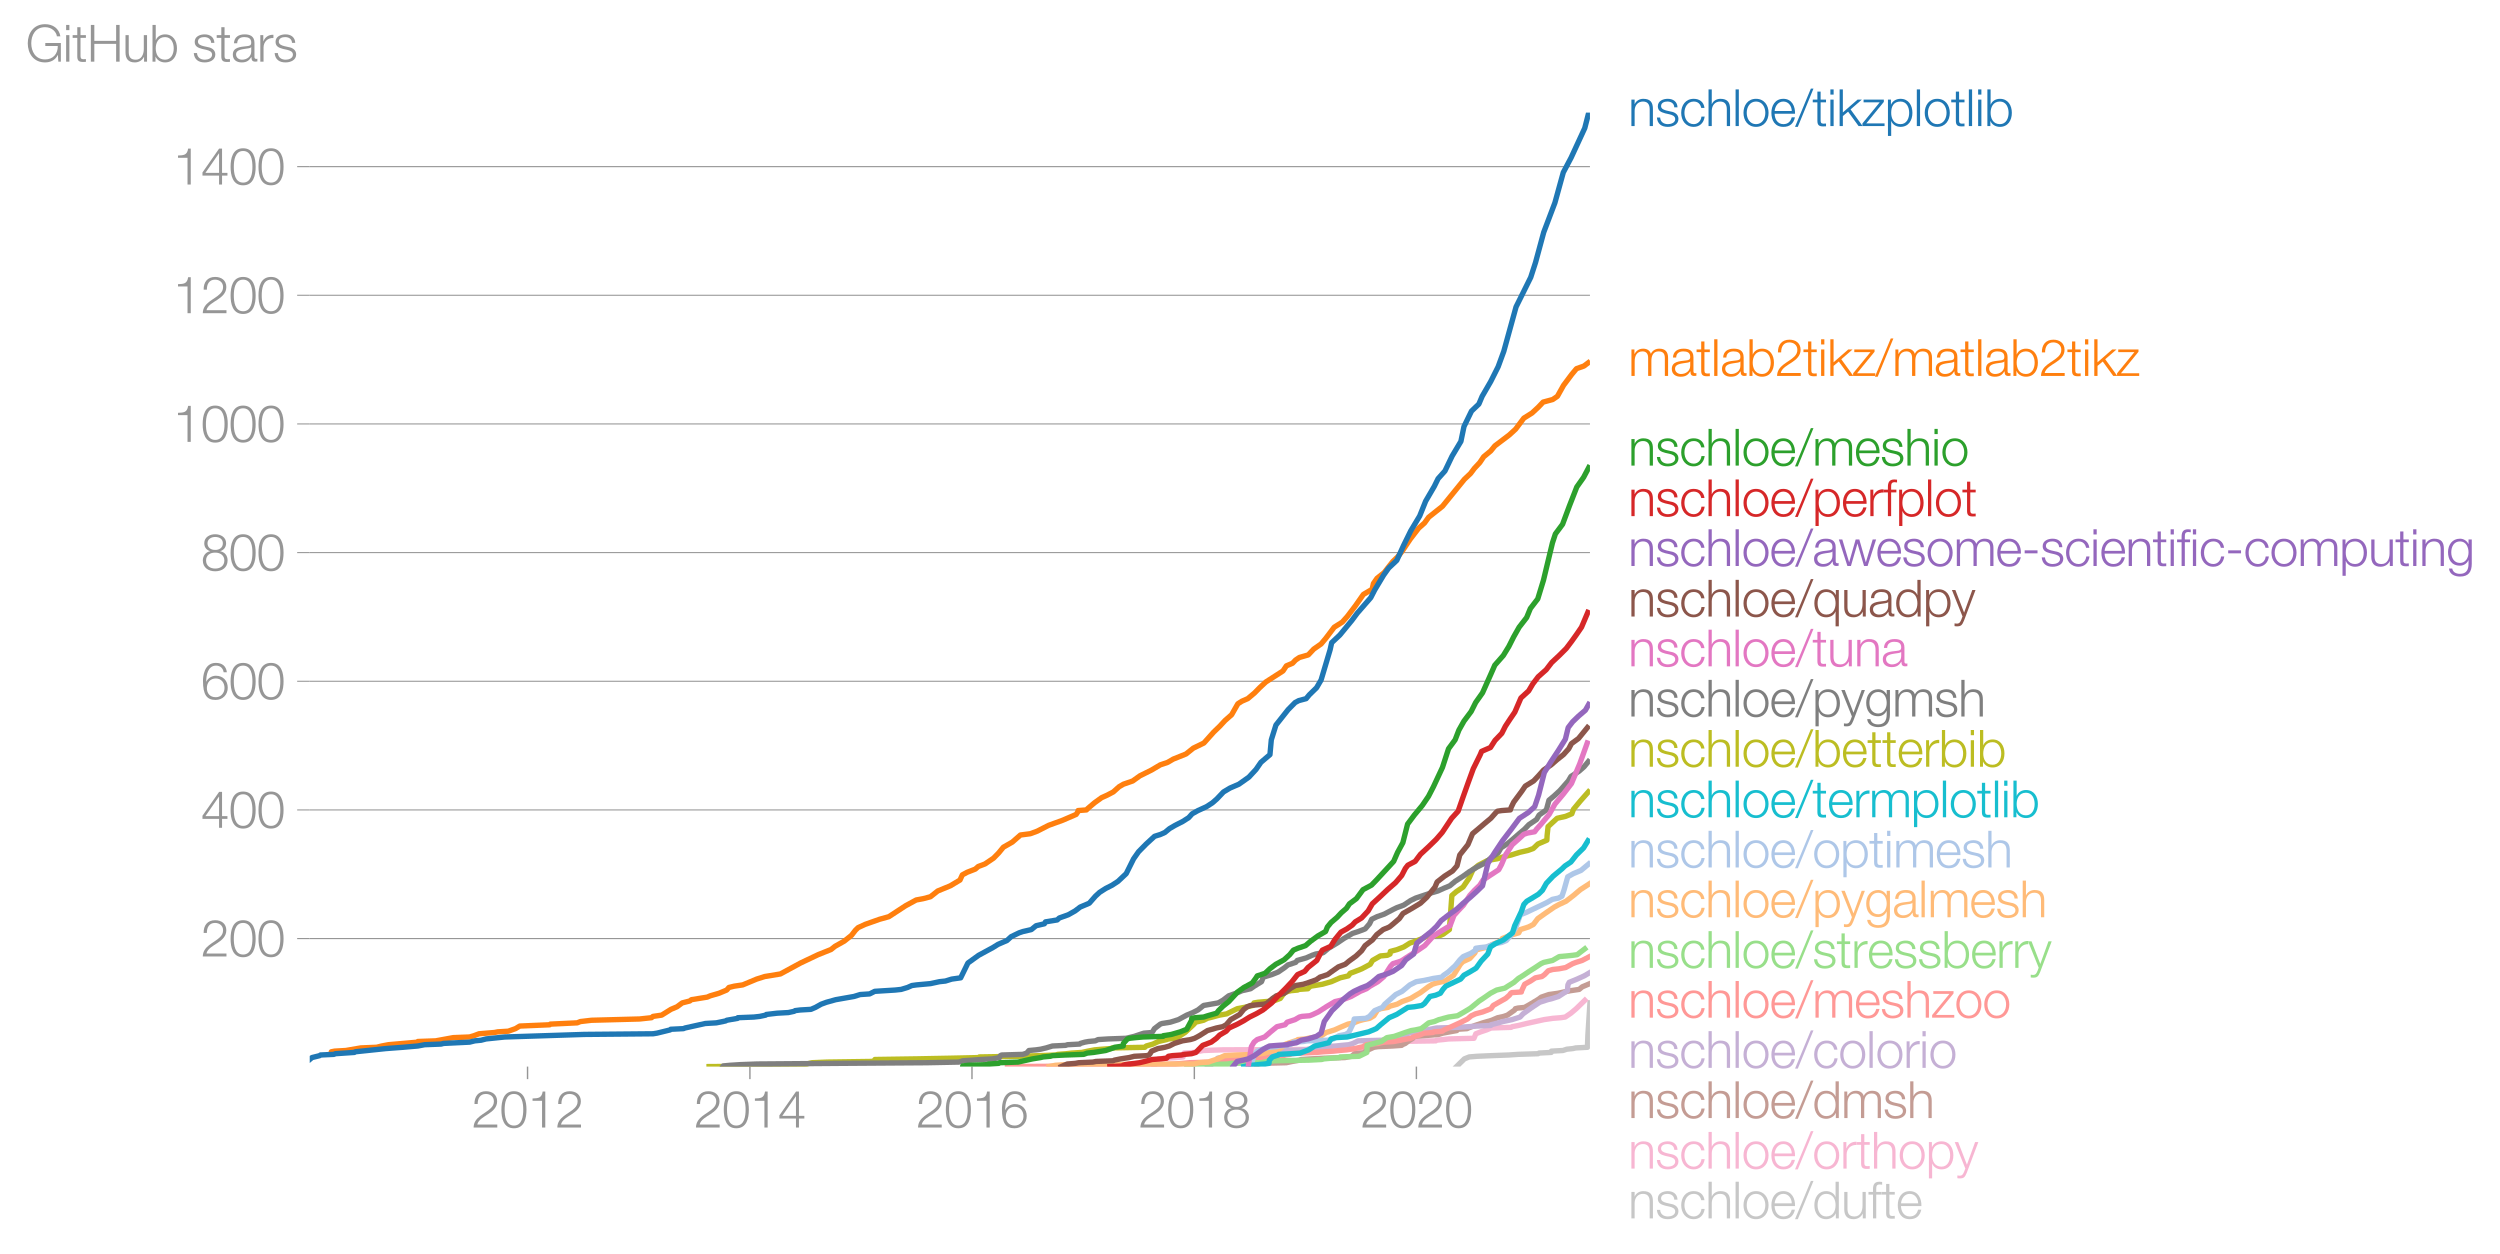 <svg height="466.335" viewBox="0 0 697.374 349.751" width="929.831" xmlns="http://www.w3.org/2000/svg" xmlns:xlink="http://www.w3.org/1999/xlink"><defs><style>*{stroke-linecap:butt;stroke-linejoin:round}</style></defs><g id="figure_1"><path d="M0 349.751h697.374V0H0z" style="fill:none" id="patch_1"/><g id="axes_1"><path d="M86.396 297.52h357.12V31.408H86.396z" style="fill:none" id="patch_2"/><g id="matplotlib.axis_1"><g id="xtick_1"><g id="line2d_1"><defs><path d="M0 0v3.5" id="ma834cbd866" style="stroke:#969696;stroke-width:.4"/></defs><use style="fill:#969696;stroke:#969696;stroke-width:.4" x="147.16" xlink:href="#ma834cbd866" y="297.52"/></g><g style="fill:#969696" transform="matrix(.14 0 0 -.14 131.594 314.517)" id="text_1"><defs><path d="M3181 371H691c109 602 909 999 1344 1293 583 378 1127 845 1127 1594 0 832-608 1260-1389 1260-973 0-1453-665-1434-1587h403c-12 659 276 1248 1012 1248 544 0 1004-333 1004-915 0-358-128-595-371-845C1626 1658 262 1331 230 0h2951v371z" id="HelveticaNeue-Light-32" transform="scale(.016)"/><path d="M1779 4179c1024 0 1159-1190 1159-1965 0-780-135-1971-1159-1971S621 1434 621 2214c0 775 134 1965 1158 1965zm0 339C474 4518 218 3258 218 2208 218 1165 474-96 1779-96c1306 0 1562 1261 1562 2310 0 1044-256 2304-1562 2304z" id="HelveticaNeue-Light-30" transform="scale(.016)"/><path d="M621 3328h1184V0h403v4480h-326c-122-826-557-838-1261-864v-288z" id="HelveticaNeue-Light-31" transform="scale(.016)"/></defs><use xlink:href="#HelveticaNeue-Light-32"/><use x="55.6" xlink:href="#HelveticaNeue-Light-30"/><use x="111.2" xlink:href="#HelveticaNeue-Light-31"/><use x="166.8" xlink:href="#HelveticaNeue-Light-32"/></g></g><g id="xtick_2"><use style="fill:#969696;stroke:#969696;stroke-width:.4" x="209.188" xlink:href="#ma834cbd866" y="297.52" id="line2d_2"/><g style="fill:#969696" transform="matrix(.14 0 0 -.14 193.622 314.517)" id="text_2"><defs><path d="M192 1114h2067V0h371v1114h672v339h-672v3027h-364L192 1504v-390zm365 339 1689 2438h13V1453H557z" id="HelveticaNeue-Light-34" transform="scale(.016)"/></defs><use xlink:href="#HelveticaNeue-Light-32"/><use x="55.6" xlink:href="#HelveticaNeue-Light-30"/><use x="111.2" xlink:href="#HelveticaNeue-Light-31"/><use x="166.8" xlink:href="#HelveticaNeue-Light-34"/></g></g><g id="xtick_3"><use style="fill:#969696;stroke:#969696;stroke-width:.4" x="271.132" xlink:href="#ma834cbd866" y="297.52" id="line2d_3"/><g style="fill:#969696" transform="matrix(.14 0 0 -.14 255.566 314.517)" id="text_3"><defs><path d="M1856 2579c685 0 1082-531 1082-1184 0-621-436-1152-1076-1152-780 0-1120 519-1120 1152 0 659 410 1184 1114 1184zm1376 768c-96 781-589 1171-1376 1171-1466 0-1600-1702-1600-2233C256 538 736-96 1824-96c883 0 1517 646 1517 1517 0 877-583 1497-1479 1497-505 0-979-300-1190-742h-13c0 813 192 2003 1235 2003 519 0 864-339 935-832h403z" id="HelveticaNeue-Light-36" transform="scale(.016)"/></defs><use xlink:href="#HelveticaNeue-Light-32"/><use x="55.6" xlink:href="#HelveticaNeue-Light-30"/><use x="111.2" xlink:href="#HelveticaNeue-Light-31"/><use x="166.8" xlink:href="#HelveticaNeue-Light-36"/></g></g><g id="xtick_4"><use style="fill:#969696;stroke:#969696;stroke-width:.4" x="333.16" xlink:href="#ma834cbd866" y="297.52" id="line2d_4"/><g style="fill:#969696" transform="matrix(.14 0 0 -.14 317.594 314.517)" id="text_4"><defs><path d="M1779 243c-627 0-1139 339-1139 1011 0 660 525 986 1139 973 602 13 1139-326 1139-973 0-684-512-1011-1139-1011zm1357 3155c0 768-698 1120-1363 1120-659 0-1357-352-1357-1120 0-492 262-844 730-985v-13c-551-102-896-563-909-1146C237 352 941-96 1779-96c839 0 1543 448 1543 1350 0 602-340 1031-916 1146v13c455 134 730 499 730 985zm-1357-832c-473-12-960 231-960 832 0 512 467 781 960 781 538 0 954-269 954-781 0-576-461-844-954-832z" id="HelveticaNeue-Light-38" transform="scale(.016)"/></defs><use xlink:href="#HelveticaNeue-Light-32"/><use x="55.6" xlink:href="#HelveticaNeue-Light-30"/><use x="111.2" xlink:href="#HelveticaNeue-Light-31"/><use x="166.8" xlink:href="#HelveticaNeue-Light-38"/></g></g><g id="xtick_5"><use style="fill:#969696;stroke:#969696;stroke-width:.4" x="395.104" xlink:href="#ma834cbd866" y="297.52" id="line2d_5"/><g style="fill:#969696" transform="matrix(.14 0 0 -.14 379.538 314.517)" id="text_5"><use xlink:href="#HelveticaNeue-Light-32"/><use x="55.6" xlink:href="#HelveticaNeue-Light-30"/><use x="111.2" xlink:href="#HelveticaNeue-Light-32"/><use x="166.8" xlink:href="#HelveticaNeue-Light-30"/></g></g></g><g id="matplotlib.axis_2"><g id="ytick_1"><path clip-path="url(#pc7ea95cc35)" d="M86.396 261.811h357.12" style="fill:none;stroke:#969696;stroke-linecap:square;stroke-width:.3" id="line2d_6"/><g id="line2d_7"><defs><path d="M0 0h-3.5" id="maf0106eeef" style="stroke:#969696;stroke-width:.3"/></defs><use style="fill:#969696;stroke:#969696;stroke-width:.3" x="86.396" xlink:href="#maf0106eeef" y="261.811"/></g><g style="fill:#969696" transform="matrix(.14 0 0 -.14 56.047 266.81)" id="text_6"><use xlink:href="#HelveticaNeue-Light-32"/><use x="55.6" xlink:href="#HelveticaNeue-Light-30"/><use x="111.2" xlink:href="#HelveticaNeue-Light-30"/></g></g><g id="ytick_2"><path clip-path="url(#pc7ea95cc35)" d="M86.396 225.923h357.12" style="fill:none;stroke:#969696;stroke-linecap:square;stroke-width:.3" id="line2d_8"/><use style="fill:#969696;stroke:#969696;stroke-width:.3" x="86.396" xlink:href="#maf0106eeef" y="225.923" id="line2d_9"/><g style="fill:#969696" transform="matrix(.14 0 0 -.14 56.047 230.921)" id="text_7"><use xlink:href="#HelveticaNeue-Light-34"/><use x="55.6" xlink:href="#HelveticaNeue-Light-30"/><use x="111.2" xlink:href="#HelveticaNeue-Light-30"/></g></g><g id="ytick_3"><path clip-path="url(#pc7ea95cc35)" d="M86.396 190.035h357.12" style="fill:none;stroke:#969696;stroke-linecap:square;stroke-width:.3" id="line2d_10"/><use style="fill:#969696;stroke:#969696;stroke-width:.3" x="86.396" xlink:href="#maf0106eeef" y="190.035" id="line2d_11"/><g style="fill:#969696" transform="matrix(.14 0 0 -.14 56.047 195.033)" id="text_8"><use xlink:href="#HelveticaNeue-Light-36"/><use x="55.6" xlink:href="#HelveticaNeue-Light-30"/><use x="111.2" xlink:href="#HelveticaNeue-Light-30"/></g></g><g id="ytick_4"><path clip-path="url(#pc7ea95cc35)" d="M86.396 154.146h357.12" style="fill:none;stroke:#969696;stroke-linecap:square;stroke-width:.3" id="line2d_12"/><use style="fill:#969696;stroke:#969696;stroke-width:.3" x="86.396" xlink:href="#maf0106eeef" y="154.146" id="line2d_13"/><g style="fill:#969696" transform="matrix(.14 0 0 -.14 56.047 159.145)" id="text_9"><use xlink:href="#HelveticaNeue-Light-38"/><use x="55.6" xlink:href="#HelveticaNeue-Light-30"/><use x="111.2" xlink:href="#HelveticaNeue-Light-30"/></g></g><g id="ytick_5"><path clip-path="url(#pc7ea95cc35)" d="M86.396 118.258h357.12" style="fill:none;stroke:#969696;stroke-linecap:square;stroke-width:.3" id="line2d_14"/><use style="fill:#969696;stroke:#969696;stroke-width:.3" x="86.396" xlink:href="#maf0106eeef" y="118.258" id="line2d_15"/><g style="fill:#969696" transform="matrix(.14 0 0 -.14 48.264 123.256)" id="text_10"><use xlink:href="#HelveticaNeue-Light-31"/><use x="55.6" xlink:href="#HelveticaNeue-Light-30"/><use x="111.2" xlink:href="#HelveticaNeue-Light-30"/><use x="166.8" xlink:href="#HelveticaNeue-Light-30"/></g></g><g id="ytick_6"><path clip-path="url(#pc7ea95cc35)" d="M86.396 82.37h357.12" style="fill:none;stroke:#969696;stroke-linecap:square;stroke-width:.3" id="line2d_16"/><use style="fill:#969696;stroke:#969696;stroke-width:.3" x="86.396" xlink:href="#maf0106eeef" y="82.37" id="line2d_17"/><g style="fill:#969696" transform="matrix(.14 0 0 -.14 48.264 87.368)" id="text_11"><use xlink:href="#HelveticaNeue-Light-31"/><use x="55.6" xlink:href="#HelveticaNeue-Light-32"/><use x="111.2" xlink:href="#HelveticaNeue-Light-30"/><use x="166.8" xlink:href="#HelveticaNeue-Light-30"/></g></g><g id="ytick_7"><path clip-path="url(#pc7ea95cc35)" d="M86.396 46.481h357.12" style="fill:none;stroke:#969696;stroke-linecap:square;stroke-width:.3" id="line2d_18"/><use style="fill:#969696;stroke:#969696;stroke-width:.3" x="86.396" xlink:href="#maf0106eeef" y="46.481" id="line2d_19"/><g style="fill:#969696" transform="matrix(.14 0 0 -.14 48.264 51.48)" id="text_12"><use xlink:href="#HelveticaNeue-Light-31"/><use x="55.6" xlink:href="#HelveticaNeue-Light-34"/><use x="111.2" xlink:href="#HelveticaNeue-Light-30"/><use x="166.8" xlink:href="#HelveticaNeue-Light-30"/></g></g><g style="fill:#969696" transform="matrix(.14 0 0 -.14 7.2 17.197)" id="text_13"><defs><path d="M4365 2323H2426v-371h1555c19-966-570-1677-1581-1677-1210 0-1722 1011-1722 2010 0 998 512 2009 1722 2009 870 0 1414-620 1472-1145h435c-166 998-947 1517-1907 1517-1440 0-2157-1133-2157-2381S960-96 2400-96c659 0 1274 275 1581 928h13l57-832h314v2323z" id="HelveticaNeue-Light-47" transform="scale(.016)"/><path d="M390 0h404v3302H390V0zm0 3923h404v647H390v-647z" id="HelveticaNeue-Light-69" transform="scale(.016)"/><path d="M1024 4294H621v-992H45v-339h576V704c-7-563 179-742 717-742 121 0 236 12 358 12v346c-115-13-230-19-346-19-288 19-326 173-326 435v2227h672v339h-672v992z" id="HelveticaNeue-Light-74" transform="scale(.016)"/><path d="M461 0h435v2214h2714V0h435v4570h-435V2586H896v1984H461V0z" id="HelveticaNeue-Light-48" transform="scale(.016)"/><path d="M3059 3302h-403V1568c0-672-301-1325-992-1325-640 0-864 314-883 909v2150H378V1158C378 390 704-96 1536-96c493 0 928 250 1139 691h13V0h371v3302z" id="HelveticaNeue-Light-75" transform="scale(.016)"/><path d="M3027 1651c0-685-313-1408-1081-1408-858 0-1159 723-1159 1408s301 1408 1159 1408c768 0 1081-723 1081-1408zM384 0h371v627h13C954 179 1414-96 1946-96c1004 0 1484 813 1484 1747 0 935-480 1747-1484 1747-493 0-973-249-1146-723h-13v1895H384V0z" id="HelveticaNeue-Light-62" transform="scale(.016)"/><path d="M2765 2336c-26 717-551 1062-1210 1062-582 0-1241-256-1241-928 0-563 396-742 921-883l519-115c364-90 723-218 723-602 0-460-525-627-903-627-537 0-940 282-972 826H198C262 262 787-96 1555-96c615 0 1325 275 1325 992 0 576-480 845-941 915l-537 122c-276 70-685 198-685 557 0 428 422 569 781 569 460 0 844-224 864-723h403z" id="HelveticaNeue-Light-73" transform="scale(.016)"/><path d="M2496 1280c6-646-538-1037-1152-1037-378 0-736 250-736 653 0 646 851 640 1536 762 109 19 288 51 339 147h13v-525zM749 2291c13 538 384 768 883 768 474 0 864-134 864-678 0-365-186-410-518-448-871-103-1773-135-1773-1063 0-665 499-966 1107-966 634 0 922 243 1203 672h13c0-346 64-576 474-576 108 0 172 6 262 26v339c-32-13-83-26-128-26-160 0-237 90-237 243v1754c0 883-633 1062-1216 1062-755 0-1299-332-1337-1107h403z" id="HelveticaNeue-Light-61" transform="scale(.016)"/><path d="M384 0h403v1760c0 685 499 1222 1229 1184v403c-595 26-1043-288-1248-819h-13v774H384V0z" id="HelveticaNeue-Light-72" transform="scale(.016)"/></defs><use xlink:href="#HelveticaNeue-Light-47"/><use x="74.1" xlink:href="#HelveticaNeue-Light-69"/><use x="92.6" xlink:href="#HelveticaNeue-Light-74"/><use x="122.2" xlink:href="#HelveticaNeue-Light-48"/><use x="192.6" xlink:href="#HelveticaNeue-Light-75"/><use x="246.3" xlink:href="#HelveticaNeue-Light-62"/><use x="303.7" xlink:href="#HelveticaNeue-Light-20"/><use x="331.5" xlink:href="#HelveticaNeue-Light-73"/><use x="379.6" xlink:href="#HelveticaNeue-Light-74"/><use x="409.2" xlink:href="#HelveticaNeue-Light-61"/><use x="461.1" xlink:href="#HelveticaNeue-Light-72"/><use x="492.6" xlink:href="#HelveticaNeue-Light-73"/></g></g><path clip-path="url(#pc7ea95cc35)" d="m406.29 297.52 2.199-2.153 1.36-.539 2.238-.179 4.027-.18 4.755-.179 2.599-.18 5.569-.179.26-.18 3.412-.179.054-.359 3.207-.179 1.089-.359 1.695-.18.78-.179 3.285-.18.03-1.076.092-2.333.575-8.972" style="fill:none;stroke:#c7c7c7;stroke-linecap:square;stroke-width:1.5" id="line2d_20"/><path clip-path="url(#pc7ea95cc35)" d="m321.9 297.52 1.298-2.153 1.816-.18 3.21-.18 1.798-.179.231-.538.019-.538 2.817-.18.654-.18 1.915-.358 5.404-.18 34.336-.179 4.413-.18.832-.538 2.097-.538.719-.18 2.38-.179.918-.18 2.192-.179.66-.18 10.912-.179.162-.179 1.87-.18 1.59-.179 7.03-.18.513-1.255 1.377-.539 1.608-.538 1.281-.538 5.583-.18.254-.18 1.85-.358 2.217-.538 2.436-.539 2.408-.538 2.464-.359 2.254-.18 1.204-.179 1.578-1.077 1.486-1.256 2.395-2.332" style="fill:none;stroke:#f7b6d2;stroke-linecap:square;stroke-width:1.5" id="line2d_21"/><path clip-path="url(#pc7ea95cc35)" d="m350.471 297.52.204-.718 1.018-.18 7.108-.179 1.72-.358 2.051-.36.32-.179 2.834-.18 3.39-.179 6.04-.18 1.92-.358.785-.718 2.296-.18.458-.179.266-.359 1.59-.717.784-.36 1.183-.179 4.033-.179 2.52-.18.192-.179.82-.359.946-.718 1.171-.717.222-.36.296-.179 2.332-.18 2.43-.179 1.899-.179 1.188-.359 1.93-.359 1.954-.359.073-.359 2.818-.179.337-.18 1.87-.717 2.16-.718 2.484-.718 1.674-.717 1.653-.36 1.045-.358 2.034-1.436.19-.359.717-.18 1.838-.179 1.288-.717 2.409-1.436.998-.718 2.092-.717 2.522-.36 1.665-.358 1.835-.359 2.436-.359.856-.718 2.118-.897" style="fill:none;stroke:#c49c94;stroke-linecap:square;stroke-width:1.5" id="line2d_22"/><g style="fill:#1f77b4" transform="matrix(.14 0 0 -.14 454.23 35.175)" id="text_14"><defs><path d="M378 0h403v1926c13 647 397 1133 1037 1133 652 0 838-429 838-998V0h403v2125c0 787-281 1273-1209 1273-468 0-909-268-1056-665h-13v569H378V0z" id="HelveticaNeue-Light-6e" transform="scale(.016)"/><path d="M3117 2266c-90 755-634 1132-1338 1132-1011 0-1561-800-1561-1747S768-96 1779-96c736 0 1255 486 1363 1280h-403c-51-550-461-941-960-941-774 0-1158 704-1158 1408s384 1408 1158 1408c525 0 826-301 935-793h403z" id="HelveticaNeue-Light-63" transform="scale(.016)"/><path d="M378 0h403v1926c13 647 397 1133 1037 1133 652 0 838-429 838-998V0h403v2125c0 787-281 1273-1209 1273-468 0-909-268-1056-665h-13v1837H378V0z" id="HelveticaNeue-Light-68" transform="scale(.016)"/><path d="M390 0h404v4570H390V0z" id="HelveticaNeue-Light-6c" transform="scale(.016)"/><path d="M1779 3398c-1011 0-1561-800-1561-1747S768-96 1779-96s1562 800 1562 1747-551 1747-1562 1747zm0-339c775 0 1159-704 1159-1408S2554 243 1779 243c-774 0-1158 704-1158 1408s384 1408 1158 1408z" id="HelveticaNeue-Light-6f" transform="scale(.016)"/><path d="M3162 1542c32 928-391 1856-1453 1856-1050 0-1491-876-1491-1747C218 710 659-96 1709-96c832 0 1267 435 1440 1184h-403c-128-499-448-845-1037-845-775 0-1082 711-1088 1299h2541zM621 1882c64 601 429 1177 1088 1177 653 0 1030-569 1049-1177H621z" id="HelveticaNeue-Light-65" transform="scale(.016)"/><path d="m262-96 1952 4762h-326L-83-96h345z" id="HelveticaNeue-Light-2f" transform="scale(.016)"/><path d="M384 0h403v1254l653 544L2746 0h505L1747 2080l1408 1222h-537L787 1702v2868H384V0z" id="HelveticaNeue-Light-6b" transform="scale(.016)"/><path d="M2765 3014v288H243v-339h2010L96 326V0h2758v339H582l2183 2675z" id="HelveticaNeue-Light-7a" transform="scale(.016)"/><path d="M3027 1651c0-685-313-1408-1081-1408-858 0-1159 723-1159 1408 0 749 269 1408 1159 1408 768 0 1081-723 1081-1408zM384-1222h403V627h13C973 154 1453-96 1946-96c1004 0 1484 813 1484 1747 0 935-480 1747-1484 1747-532 0-992-275-1178-723h-13v627H384v-4524z" id="HelveticaNeue-Light-70" transform="scale(.016)"/></defs><use xlink:href="#HelveticaNeue-Light-6e"/><use x="53.7" xlink:href="#HelveticaNeue-Light-73"/><use x="101.8" xlink:href="#HelveticaNeue-Light-63"/><use x="153.7" xlink:href="#HelveticaNeue-Light-68"/><use x="207.4" xlink:href="#HelveticaNeue-Light-6c"/><use x="225.9" xlink:href="#HelveticaNeue-Light-6f"/><use x="281.5" xlink:href="#HelveticaNeue-Light-65"/><use x="333.4" xlink:href="#HelveticaNeue-Light-2f"/><use x="366.7" xlink:href="#HelveticaNeue-Light-74"/><use x="396.3" xlink:href="#HelveticaNeue-Light-69"/><use x="414.8" xlink:href="#HelveticaNeue-Light-6b"/><use x="464.8" xlink:href="#HelveticaNeue-Light-7a"/><use x="511.1" xlink:href="#HelveticaNeue-Light-70"/><use x="568.5" xlink:href="#HelveticaNeue-Light-6c"/><use x="587" xlink:href="#HelveticaNeue-Light-6f"/><use x="642.6" xlink:href="#HelveticaNeue-Light-74"/><use x="672.2" xlink:href="#HelveticaNeue-Light-6c"/><use x="690.7" xlink:href="#HelveticaNeue-Light-69"/><use x="709.2" xlink:href="#HelveticaNeue-Light-62"/></g><g style="fill:#ff7f0e" transform="matrix(.14 0 0 -.14 454.23 104.873)" id="text_15"><defs><path d="M384 0h403v1843c7 691 288 1216 986 1216 512 0 697-371 691-819V0h403v1869c0 614 199 1190 896 1190 576 0 781-294 781-838V0h403v2240c0 781-371 1158-1094 1158-435 0-851-211-1050-646-121 435-512 646-947 646-525 0-870-256-1082-652h-19v556H384V0z" id="HelveticaNeue-Light-6d" transform="scale(.016)"/></defs><use xlink:href="#HelveticaNeue-Light-6d"/><use x="83.3" xlink:href="#HelveticaNeue-Light-61"/><use x="135.2" xlink:href="#HelveticaNeue-Light-74"/><use x="164.8" xlink:href="#HelveticaNeue-Light-6c"/><use x="183.3" xlink:href="#HelveticaNeue-Light-61"/><use x="235.2" xlink:href="#HelveticaNeue-Light-62"/><use x="292.6" xlink:href="#HelveticaNeue-Light-32"/><use x="348.2" xlink:href="#HelveticaNeue-Light-74"/><use x="377.8" xlink:href="#HelveticaNeue-Light-69"/><use x="396.3" xlink:href="#HelveticaNeue-Light-6b"/><use x="446.3" xlink:href="#HelveticaNeue-Light-7a"/><use x="492.6" xlink:href="#HelveticaNeue-Light-2f"/><use x="525.9" xlink:href="#HelveticaNeue-Light-6d"/><use x="609.2" xlink:href="#HelveticaNeue-Light-61"/><use x="661.1" xlink:href="#HelveticaNeue-Light-74"/><use x="690.7" xlink:href="#HelveticaNeue-Light-6c"/><use x="709.2" xlink:href="#HelveticaNeue-Light-61"/><use x="761.1" xlink:href="#HelveticaNeue-Light-62"/><use x="818.5" xlink:href="#HelveticaNeue-Light-32"/><use x="874.1" xlink:href="#HelveticaNeue-Light-74"/><use x="903.7" xlink:href="#HelveticaNeue-Light-69"/><use x="922.2" xlink:href="#HelveticaNeue-Light-6b"/><use x="972.2" xlink:href="#HelveticaNeue-Light-7a"/></g><g style="fill:#2ca02c" transform="matrix(.14 0 0 -.14 454.23 129.878)" id="text_16"><use xlink:href="#HelveticaNeue-Light-6e"/><use x="53.7" xlink:href="#HelveticaNeue-Light-73"/><use x="101.8" xlink:href="#HelveticaNeue-Light-63"/><use x="153.7" xlink:href="#HelveticaNeue-Light-68"/><use x="207.4" xlink:href="#HelveticaNeue-Light-6c"/><use x="225.9" xlink:href="#HelveticaNeue-Light-6f"/><use x="281.5" xlink:href="#HelveticaNeue-Light-65"/><use x="333.4" xlink:href="#HelveticaNeue-Light-2f"/><use x="366.7" xlink:href="#HelveticaNeue-Light-6d"/><use x="450" xlink:href="#HelveticaNeue-Light-65"/><use x="501.9" xlink:href="#HelveticaNeue-Light-73"/><use x="550" xlink:href="#HelveticaNeue-Light-68"/><use x="603.7" xlink:href="#HelveticaNeue-Light-69"/><use x="622.2" xlink:href="#HelveticaNeue-Light-6f"/></g><g style="fill:#d62728" transform="matrix(.14 0 0 -.14 454.23 143.983)" id="text_17"><defs><path d="M1658 3302h-653v288c6 359-7 640 441 640 96 0 186-12 295-32v346c-128 19-224 26-339 26-647 0-807-397-800-967v-301H38v-339h564V0h403v2963h653v339z" id="HelveticaNeue-Light-66" transform="scale(.016)"/></defs><use xlink:href="#HelveticaNeue-Light-6e"/><use x="53.7" xlink:href="#HelveticaNeue-Light-73"/><use x="101.8" xlink:href="#HelveticaNeue-Light-63"/><use x="153.7" xlink:href="#HelveticaNeue-Light-68"/><use x="207.4" xlink:href="#HelveticaNeue-Light-6c"/><use x="225.9" xlink:href="#HelveticaNeue-Light-6f"/><use x="281.5" xlink:href="#HelveticaNeue-Light-65"/><use x="333.4" xlink:href="#HelveticaNeue-Light-2f"/><use x="366.7" xlink:href="#HelveticaNeue-Light-70"/><use x="424.1" xlink:href="#HelveticaNeue-Light-65"/><use x="476" xlink:href="#HelveticaNeue-Light-72"/><use x="507.5" xlink:href="#HelveticaNeue-Light-66"/><use x="533.4" xlink:href="#HelveticaNeue-Light-70"/><use x="590.8" xlink:href="#HelveticaNeue-Light-6c"/><use x="609.3" xlink:href="#HelveticaNeue-Light-6f"/><use x="664.9" xlink:href="#HelveticaNeue-Light-74"/></g><g style="fill:#9467bd" transform="matrix(.14 0 0 -.14 454.23 157.878)" id="text_18"><defs><path d="M1114 0h441l807 2778h12L3187 0h442l1062 3302h-429L3418 474h-13l-807 2828h-454L1338 474h-13L480 3302H51L1114 0z" id="HelveticaNeue-Light-77" transform="scale(.016)"/><path d="M1984 1574v372H384v-372h1600z" id="HelveticaNeue-Light-2d" transform="scale(.016)"/><path d="M1709 378c-743 0-1088 646-1088 1312 0 684 320 1369 1088 1369 761 0 1062-723 1062-1369 0-672-365-1312-1062-1312zm1465 2924h-403v-569h-13c-160 365-569 665-1049 665-954 0-1491-755-1491-1664C218 794 653 38 1709 38c473 0 864 276 1049 679h13V269c0-807-320-1248-1062-1248-448 0-877 173-967 659H339c58-704 711-998 1370-998 1081 0 1459 601 1465 1587v3033z" id="HelveticaNeue-Light-67" transform="scale(.016)"/></defs><use xlink:href="#HelveticaNeue-Light-6e"/><use x="53.7" xlink:href="#HelveticaNeue-Light-73"/><use x="101.8" xlink:href="#HelveticaNeue-Light-63"/><use x="153.7" xlink:href="#HelveticaNeue-Light-68"/><use x="207.4" xlink:href="#HelveticaNeue-Light-6c"/><use x="225.9" xlink:href="#HelveticaNeue-Light-6f"/><use x="281.5" xlink:href="#HelveticaNeue-Light-65"/><use x="333.4" xlink:href="#HelveticaNeue-Light-2f"/><use x="366.7" xlink:href="#HelveticaNeue-Light-61"/><use x="418.6" xlink:href="#HelveticaNeue-Light-77"/><use x="492.7" xlink:href="#HelveticaNeue-Light-65"/><use x="544.6" xlink:href="#HelveticaNeue-Light-73"/><use x="592.7" xlink:href="#HelveticaNeue-Light-6f"/><use x="648.3" xlink:href="#HelveticaNeue-Light-6d"/><use x="731.6" xlink:href="#HelveticaNeue-Light-65"/><use x="783.5" xlink:href="#HelveticaNeue-Light-2d"/><use x="820.5" xlink:href="#HelveticaNeue-Light-73"/><use x="868.6" xlink:href="#HelveticaNeue-Light-63"/><use x="920.5" xlink:href="#HelveticaNeue-Light-69"/><use x="939" xlink:href="#HelveticaNeue-Light-65"/><use x="990.9" xlink:href="#HelveticaNeue-Light-6e"/><use x="1044.6" xlink:href="#HelveticaNeue-Light-74"/><use x="1074.2" xlink:href="#HelveticaNeue-Light-69"/><use x="1092.7" xlink:href="#HelveticaNeue-Light-66"/><use x="1118.6" xlink:href="#HelveticaNeue-Light-69"/><use x="1137.1" xlink:href="#HelveticaNeue-Light-63"/><use x="1189" xlink:href="#HelveticaNeue-Light-2d"/><use x="1226" xlink:href="#HelveticaNeue-Light-63"/><use x="1277.9" xlink:href="#HelveticaNeue-Light-6f"/><use x="1333.5" xlink:href="#HelveticaNeue-Light-6d"/><use x="1416.8" xlink:href="#HelveticaNeue-Light-70"/><use x="1474.2" xlink:href="#HelveticaNeue-Light-75"/><use x="1527.9" xlink:href="#HelveticaNeue-Light-74"/><use x="1557.5" xlink:href="#HelveticaNeue-Light-69"/><use x="1576" xlink:href="#HelveticaNeue-Light-6e"/><use x="1629.7" xlink:href="#HelveticaNeue-Light-67"/></g><g style="fill:#8c564b" transform="matrix(.14 0 0 -.14 454.23 171.983)" id="text_19"><defs><path d="M646 1651c0 685 314 1408 1082 1408 858 0 1158-723 1158-1408S2586 243 1728 243C960 243 646 966 646 1651zm2644 1651h-372v-627h-12c-173 429-698 723-1178 723-1005 0-1485-812-1485-1747C243 717 723-96 1728-96c493 0 973 250 1146 723h12v-1849h404v4524z" id="HelveticaNeue-Light-71" transform="scale(.016)"/><path d="M646 1651c0 685 314 1408 1082 1408 858 0 1158-723 1158-1408S2586 243 1728 243C960 243 646 966 646 1651zm2644 2919h-404V2675h-12c-173 474-653 723-1146 723-1005 0-1485-812-1485-1747C243 717 723-96 1728-96c480 0 1005 294 1178 723h12V0h372v4570z" id="HelveticaNeue-Light-64" transform="scale(.016)"/><path d="m1331 13-141-378c-134-307-217-518-576-518-89 0-179 13-275 32v-339c64-26 147-26 307-32 506 0 640 160 871 716l1433 3808h-403L1530 486 442 3302H13L1331 13z" id="HelveticaNeue-Light-79" transform="scale(.016)"/></defs><use xlink:href="#HelveticaNeue-Light-6e"/><use x="53.7" xlink:href="#HelveticaNeue-Light-73"/><use x="101.8" xlink:href="#HelveticaNeue-Light-63"/><use x="153.7" xlink:href="#HelveticaNeue-Light-68"/><use x="207.4" xlink:href="#HelveticaNeue-Light-6c"/><use x="225.9" xlink:href="#HelveticaNeue-Light-6f"/><use x="281.5" xlink:href="#HelveticaNeue-Light-65"/><use x="333.4" xlink:href="#HelveticaNeue-Light-2f"/><use x="366.7" xlink:href="#HelveticaNeue-Light-71"/><use x="424.1" xlink:href="#HelveticaNeue-Light-75"/><use x="477.8" xlink:href="#HelveticaNeue-Light-61"/><use x="529.7" xlink:href="#HelveticaNeue-Light-64"/><use x="587.1" xlink:href="#HelveticaNeue-Light-70"/><use x="644.5" xlink:href="#HelveticaNeue-Light-79"/></g><g style="fill:#e377c2" transform="matrix(.14 0 0 -.14 454.23 185.878)" id="text_20"><use xlink:href="#HelveticaNeue-Light-6e"/><use x="53.7" xlink:href="#HelveticaNeue-Light-73"/><use x="101.8" xlink:href="#HelveticaNeue-Light-63"/><use x="153.7" xlink:href="#HelveticaNeue-Light-68"/><use x="207.4" xlink:href="#HelveticaNeue-Light-6c"/><use x="225.9" xlink:href="#HelveticaNeue-Light-6f"/><use x="281.5" xlink:href="#HelveticaNeue-Light-65"/><use x="333.4" xlink:href="#HelveticaNeue-Light-2f"/><use x="366.7" xlink:href="#HelveticaNeue-Light-74"/><use x="396.3" xlink:href="#HelveticaNeue-Light-75"/><use x="450" xlink:href="#HelveticaNeue-Light-6e"/><use x="503.7" xlink:href="#HelveticaNeue-Light-61"/></g><g style="fill:#7f7f7f" transform="matrix(.14 0 0 -.14 454.23 199.878)" id="text_21"><use xlink:href="#HelveticaNeue-Light-6e"/><use x="53.7" xlink:href="#HelveticaNeue-Light-73"/><use x="101.8" xlink:href="#HelveticaNeue-Light-63"/><use x="153.7" xlink:href="#HelveticaNeue-Light-68"/><use x="207.4" xlink:href="#HelveticaNeue-Light-6c"/><use x="225.9" xlink:href="#HelveticaNeue-Light-6f"/><use x="281.5" xlink:href="#HelveticaNeue-Light-65"/><use x="333.4" xlink:href="#HelveticaNeue-Light-2f"/><use x="366.7" xlink:href="#HelveticaNeue-Light-70"/><use x="424.1" xlink:href="#HelveticaNeue-Light-79"/><use x="470.4" xlink:href="#HelveticaNeue-Light-67"/><use x="526" xlink:href="#HelveticaNeue-Light-6d"/><use x="609.3" xlink:href="#HelveticaNeue-Light-73"/><use x="657.4" xlink:href="#HelveticaNeue-Light-68"/></g><g style="fill:#bcbd22" transform="matrix(.14 0 0 -.14 454.23 213.878)" id="text_22"><use xlink:href="#HelveticaNeue-Light-6e"/><use x="53.7" xlink:href="#HelveticaNeue-Light-73"/><use x="101.8" xlink:href="#HelveticaNeue-Light-63"/><use x="153.7" xlink:href="#HelveticaNeue-Light-68"/><use x="207.4" xlink:href="#HelveticaNeue-Light-6c"/><use x="225.9" xlink:href="#HelveticaNeue-Light-6f"/><use x="281.5" xlink:href="#HelveticaNeue-Light-65"/><use x="333.4" xlink:href="#HelveticaNeue-Light-2f"/><use x="366.7" xlink:href="#HelveticaNeue-Light-62"/><use x="424.1" xlink:href="#HelveticaNeue-Light-65"/><use x="476" xlink:href="#HelveticaNeue-Light-74"/><use x="505.6" xlink:href="#HelveticaNeue-Light-74"/><use x="535.2" xlink:href="#HelveticaNeue-Light-65"/><use x="587.1" xlink:href="#HelveticaNeue-Light-72"/><use x="618.6" xlink:href="#HelveticaNeue-Light-62"/><use x="676" xlink:href="#HelveticaNeue-Light-69"/><use x="694.5" xlink:href="#HelveticaNeue-Light-62"/></g><g style="fill:#17becf" transform="matrix(.14 0 0 -.14 454.23 227.983)" id="text_23"><use xlink:href="#HelveticaNeue-Light-6e"/><use x="53.7" xlink:href="#HelveticaNeue-Light-73"/><use x="101.8" xlink:href="#HelveticaNeue-Light-63"/><use x="153.7" xlink:href="#HelveticaNeue-Light-68"/><use x="207.4" xlink:href="#HelveticaNeue-Light-6c"/><use x="225.9" xlink:href="#HelveticaNeue-Light-6f"/><use x="281.5" xlink:href="#HelveticaNeue-Light-65"/><use x="333.4" xlink:href="#HelveticaNeue-Light-2f"/><use x="366.7" xlink:href="#HelveticaNeue-Light-74"/><use x="396.3" xlink:href="#HelveticaNeue-Light-65"/><use x="448.2" xlink:href="#HelveticaNeue-Light-72"/><use x="479.7" xlink:href="#HelveticaNeue-Light-6d"/><use x="563" xlink:href="#HelveticaNeue-Light-70"/><use x="620.4" xlink:href="#HelveticaNeue-Light-6c"/><use x="638.9" xlink:href="#HelveticaNeue-Light-6f"/><use x="694.5" xlink:href="#HelveticaNeue-Light-74"/><use x="724.1" xlink:href="#HelveticaNeue-Light-6c"/><use x="742.6" xlink:href="#HelveticaNeue-Light-69"/><use x="761.1" xlink:href="#HelveticaNeue-Light-62"/></g><g style="fill:#aec7e8" transform="matrix(.14 0 0 -.14 454.23 241.983)" id="text_24"><use xlink:href="#HelveticaNeue-Light-6e"/><use x="53.7" xlink:href="#HelveticaNeue-Light-73"/><use x="101.8" xlink:href="#HelveticaNeue-Light-63"/><use x="153.7" xlink:href="#HelveticaNeue-Light-68"/><use x="207.4" xlink:href="#HelveticaNeue-Light-6c"/><use x="225.9" xlink:href="#HelveticaNeue-Light-6f"/><use x="281.5" xlink:href="#HelveticaNeue-Light-65"/><use x="333.4" xlink:href="#HelveticaNeue-Light-2f"/><use x="366.7" xlink:href="#HelveticaNeue-Light-6f"/><use x="422.3" xlink:href="#HelveticaNeue-Light-70"/><use x="479.7" xlink:href="#HelveticaNeue-Light-74"/><use x="509.3" xlink:href="#HelveticaNeue-Light-69"/><use x="527.8" xlink:href="#HelveticaNeue-Light-6d"/><use x="611.1" xlink:href="#HelveticaNeue-Light-65"/><use x="663" xlink:href="#HelveticaNeue-Light-73"/><use x="711.1" xlink:href="#HelveticaNeue-Light-68"/></g><g style="fill:#ffbb78" transform="matrix(.14 0 0 -.14 454.23 255.878)" id="text_25"><use xlink:href="#HelveticaNeue-Light-6e"/><use x="53.7" xlink:href="#HelveticaNeue-Light-73"/><use x="101.8" xlink:href="#HelveticaNeue-Light-63"/><use x="153.7" xlink:href="#HelveticaNeue-Light-68"/><use x="207.4" xlink:href="#HelveticaNeue-Light-6c"/><use x="225.9" xlink:href="#HelveticaNeue-Light-6f"/><use x="281.5" xlink:href="#HelveticaNeue-Light-65"/><use x="333.4" xlink:href="#HelveticaNeue-Light-2f"/><use x="366.7" xlink:href="#HelveticaNeue-Light-70"/><use x="424.1" xlink:href="#HelveticaNeue-Light-79"/><use x="470.4" xlink:href="#HelveticaNeue-Light-67"/><use x="526" xlink:href="#HelveticaNeue-Light-61"/><use x="577.9" xlink:href="#HelveticaNeue-Light-6c"/><use x="596.4" xlink:href="#HelveticaNeue-Light-6d"/><use x="679.7" xlink:href="#HelveticaNeue-Light-65"/><use x="731.6" xlink:href="#HelveticaNeue-Light-73"/><use x="779.7" xlink:href="#HelveticaNeue-Light-68"/></g><g style="fill:#98df8a" transform="matrix(.14 0 0 -.14 454.23 269.983)" id="text_26"><use xlink:href="#HelveticaNeue-Light-6e"/><use x="53.7" xlink:href="#HelveticaNeue-Light-73"/><use x="101.8" xlink:href="#HelveticaNeue-Light-63"/><use x="153.7" xlink:href="#HelveticaNeue-Light-68"/><use x="207.4" xlink:href="#HelveticaNeue-Light-6c"/><use x="225.9" xlink:href="#HelveticaNeue-Light-6f"/><use x="281.5" xlink:href="#HelveticaNeue-Light-65"/><use x="333.4" xlink:href="#HelveticaNeue-Light-2f"/><use x="366.7" xlink:href="#HelveticaNeue-Light-73"/><use x="414.8" xlink:href="#HelveticaNeue-Light-74"/><use x="444.4" xlink:href="#HelveticaNeue-Light-72"/><use x="475.9" xlink:href="#HelveticaNeue-Light-65"/><use x="527.8" xlink:href="#HelveticaNeue-Light-73"/><use x="575.9" xlink:href="#HelveticaNeue-Light-73"/><use x="624" xlink:href="#HelveticaNeue-Light-62"/><use x="681.4" xlink:href="#HelveticaNeue-Light-65"/><use x="733.3" xlink:href="#HelveticaNeue-Light-72"/><use x="764.8" xlink:href="#HelveticaNeue-Light-72"/><use x="796.3" xlink:href="#HelveticaNeue-Light-79"/></g><g style="fill:#ff9896" transform="matrix(.14 0 0 -.14 454.23 283.878)" id="text_27"><use xlink:href="#HelveticaNeue-Light-6e"/><use x="53.7" xlink:href="#HelveticaNeue-Light-73"/><use x="101.8" xlink:href="#HelveticaNeue-Light-63"/><use x="153.7" xlink:href="#HelveticaNeue-Light-68"/><use x="207.4" xlink:href="#HelveticaNeue-Light-6c"/><use x="225.9" xlink:href="#HelveticaNeue-Light-6f"/><use x="281.5" xlink:href="#HelveticaNeue-Light-65"/><use x="333.4" xlink:href="#HelveticaNeue-Light-2f"/><use x="366.7" xlink:href="#HelveticaNeue-Light-6d"/><use x="450" xlink:href="#HelveticaNeue-Light-65"/><use x="501.9" xlink:href="#HelveticaNeue-Light-73"/><use x="550" xlink:href="#HelveticaNeue-Light-68"/><use x="603.7" xlink:href="#HelveticaNeue-Light-7a"/><use x="650" xlink:href="#HelveticaNeue-Light-6f"/><use x="705.6" xlink:href="#HelveticaNeue-Light-6f"/></g><g style="fill:#c5b0d5" transform="matrix(.14 0 0 -.14 454.23 297.878)" id="text_28"><use xlink:href="#HelveticaNeue-Light-6e"/><use x="53.7" xlink:href="#HelveticaNeue-Light-73"/><use x="101.8" xlink:href="#HelveticaNeue-Light-63"/><use x="153.7" xlink:href="#HelveticaNeue-Light-68"/><use x="207.4" xlink:href="#HelveticaNeue-Light-6c"/><use x="225.9" xlink:href="#HelveticaNeue-Light-6f"/><use x="281.5" xlink:href="#HelveticaNeue-Light-65"/><use x="333.4" xlink:href="#HelveticaNeue-Light-2f"/><use x="366.7" xlink:href="#HelveticaNeue-Light-63"/><use x="418.6" xlink:href="#HelveticaNeue-Light-6f"/><use x="474.2" xlink:href="#HelveticaNeue-Light-6c"/><use x="492.7" xlink:href="#HelveticaNeue-Light-6f"/><use x="548.3" xlink:href="#HelveticaNeue-Light-72"/><use x="579.8" xlink:href="#HelveticaNeue-Light-69"/><use x="598.3" xlink:href="#HelveticaNeue-Light-6f"/></g><g style="fill:#c49c94" transform="matrix(.14 0 0 -.14 454.23 311.878)" id="text_29"><use xlink:href="#HelveticaNeue-Light-6e"/><use x="53.7" xlink:href="#HelveticaNeue-Light-73"/><use x="101.8" xlink:href="#HelveticaNeue-Light-63"/><use x="153.7" xlink:href="#HelveticaNeue-Light-68"/><use x="207.4" xlink:href="#HelveticaNeue-Light-6c"/><use x="225.9" xlink:href="#HelveticaNeue-Light-6f"/><use x="281.5" xlink:href="#HelveticaNeue-Light-65"/><use x="333.4" xlink:href="#HelveticaNeue-Light-2f"/><use x="366.7" xlink:href="#HelveticaNeue-Light-64"/><use x="424.1" xlink:href="#HelveticaNeue-Light-6d"/><use x="507.4" xlink:href="#HelveticaNeue-Light-73"/><use x="555.5" xlink:href="#HelveticaNeue-Light-68"/></g><g style="fill:#f7b6d2" transform="matrix(.14 0 0 -.14 454.23 325.983)" id="text_30"><use xlink:href="#HelveticaNeue-Light-6e"/><use x="53.7" xlink:href="#HelveticaNeue-Light-73"/><use x="101.8" xlink:href="#HelveticaNeue-Light-63"/><use x="153.7" xlink:href="#HelveticaNeue-Light-68"/><use x="207.4" xlink:href="#HelveticaNeue-Light-6c"/><use x="225.9" xlink:href="#HelveticaNeue-Light-6f"/><use x="281.5" xlink:href="#HelveticaNeue-Light-65"/><use x="333.4" xlink:href="#HelveticaNeue-Light-2f"/><use x="366.7" xlink:href="#HelveticaNeue-Light-6f"/><use x="422.3" xlink:href="#HelveticaNeue-Light-72"/><use x="453.8" xlink:href="#HelveticaNeue-Light-74"/><use x="483.4" xlink:href="#HelveticaNeue-Light-68"/><use x="537.1" xlink:href="#HelveticaNeue-Light-6f"/><use x="592.7" xlink:href="#HelveticaNeue-Light-70"/><use x="650.1" xlink:href="#HelveticaNeue-Light-79"/></g><g style="fill:#c7c7c7" transform="matrix(.14 0 0 -.14 454.23 339.878)" id="text_31"><use xlink:href="#HelveticaNeue-Light-6e"/><use x="53.7" xlink:href="#HelveticaNeue-Light-73"/><use x="101.8" xlink:href="#HelveticaNeue-Light-63"/><use x="153.7" xlink:href="#HelveticaNeue-Light-68"/><use x="207.4" xlink:href="#HelveticaNeue-Light-6c"/><use x="225.9" xlink:href="#HelveticaNeue-Light-6f"/><use x="281.5" xlink:href="#HelveticaNeue-Light-65"/><use x="333.4" xlink:href="#HelveticaNeue-Light-2f"/><use x="366.7" xlink:href="#HelveticaNeue-Light-64"/><use x="424.1" xlink:href="#HelveticaNeue-Light-75"/><use x="477.8" xlink:href="#HelveticaNeue-Light-66"/><use x="503.7" xlink:href="#HelveticaNeue-Light-74"/><use x="533.3" xlink:href="#HelveticaNeue-Light-65"/></g><path clip-path="url(#pc7ea95cc35)" d="m336.962 297.52 2.471-1.615.23-.718 1.859-.359 1.25-.179 3.008-.18 4.553-.179 1.972-.359 2.434-.18.937-.179 1.948-.359 2.16-.179 4.628-.18.527-.179 2.203-.359 2.397-.359 3.016-.179 1.774-.18 1.88-.179 1.191-.359 1.475-.718 6.762-.179.513-.18 2.489-.538 1.369-.18 1.607-.179.847-.359.135-.358.337-.18 2.383-.359 1.952-.359 1.603-.359 1.824-.358 5.79-.18 2.961-.18 2.59-.179 3.835-.18v-.179l2.13-.538 1.206-.359 2.54-.538 2.26-.718.838-.897 2.227-1.615 2.425-1.615 2.193-.718 1.4-.359 1.655-.538 2.486-1.615.135-1.615.362-.718 2.184-.897 1.98-.897 1.535-.897" style="fill:none;stroke:#c5b0d5;stroke-linecap:square;stroke-width:1.5" id="line2d_23"/><path clip-path="url(#pc7ea95cc35)" d="m281.022 297.52 27.263-.18.5-.179 14.751-.18 4.059-.179 2.267-.18 1.847-.179 5.828-.179 1.017-.18.098-.179 4.843-.18 4.824-.179 1.16-.18.118-.179 1.65-.18 5.724-.179 1.574-.538 1.353-.18.187-.179 2.89-.18 4.24-.179 1.9-.18 2.83-.179 1.638-.179 2.059-.18 2.246-.358 2.377-.539.52-.358.33-.18 1.018-.18 2.413-.179.583-.18 1.042-.179 2.606-.18.917-.179 1.876-.358 1.986-.36 1.119-.538 1.259-.359 1.335-.538 2.486-.18.203-.179 2.382-.18.452-.358 2.454-1.077 1.953-.897 2.167-1.077 1.053-.897 1.18-.538 2.013-.538 2.297-.898.622-.897 1.564-.897 1.913-1.077 1.026-.897.4-.538.26-.18 2.694-.18.001-.179.919-1.973 1.63-.898 1.35-.897 1.827-.359.736-.538 1.038-1.077 1.246-.359 1.707-.179 1.887-.359 1.956-1.077.934-.358 1.706-.539 2.078-1.076" style="fill:none;stroke:#ff9896;stroke-linecap:square;stroke-width:1.5" id="line2d_24"/><path clip-path="url(#pc7ea95cc35)" d="m331.054 297.52.053-.359 5.267-.18 6.062-.179 1.003-.18 8.506-.179 1.405-.358 2.114-.18 9.716-.18 3.478-.179.683-.18 1.99-.179 2.448-.18.069-.179 5.26-.179 2.178-1.077.06-1.973 2.028-.539 1.956-.538 1.534-1.077 2.063-.359 1.538-.538 1.506-.538 1.677-.539 1.15-.18 1.634-.358.726-.538 1.394-1.077 1.53-.359 1.3-.538 2.03-.538.673-.18 2.464-.359 1.907-1.076 1.764-1.077 2.41-1.974 1.611-1.077 1.532-1.076 1.713-.897 2.3-.539.824-.538 1.73-1.077 1.206-1.076 1.44-.898 1.58-1.076 1.688-1.077 1.614-1.077.781-.358 2.435-.539 1.864-1.076 2.032-.18 1.714-.18 1.28-.179.674-.538 1.414-1.077" style="fill:none;stroke:#98df8a;stroke-linecap:square;stroke-width:1.5" id="line2d_25"/><path clip-path="url(#pc7ea95cc35)" d="m292.643 297.52 1.765-.359 2.826-.18 35.704-.179 1.612-.359 2.585-.179.403-.18 2.138-.717 1.942-.897 3.25-.18 5.546-.18 2.513-.358.976-.36.872-.179 1.8-.358 2.114-1.615 2.102-.718 1.03-.359.228-.18 2.177-.179.706-.18 2.247-.358 1.422-.36 1.346-.896 2.32-.718 2.012-.897 1.706-.718 1.655-.359 1.352-.538 1.312-.36 1.759-.358 1.19-.718 1.007-1.615.857-.359 2.072-.359.582-.358 1.964-.539 1.353-.718 2.455-.897 1.17-.717 1.534-.898 2.162-1.615 1.162-.717 1.144-.36 2.386-.538 2.377-1.615 1.885-3.05.673-.718 1.95-.897 1.466-1.615.17-.718 1.264-.359 2.248-.538 1.202-.718 2.258-.897.446-.718 2.234-.897 2.397-.718.428-.897 2.25-.718 1.393-.718 1.214-1.614 2.272-1.615 2.354-1.615 1.31-.718 1.939-.897 2.087-1.615 1.905-1.615 2.49-1.615" style="fill:none;stroke:#ffbb78;stroke-linecap:square;stroke-width:1.5" id="line2d_26"/><path clip-path="url(#pc7ea95cc35)" d="m348.924 297.52.943-3.41.825-.897 2.496-.897.74-.18 2.214-.179.498-.179 2.113-.18 1.02-.179.748-.359.132-.18.14-.179 2.81-.18.967-.179 5.81-.179 1.562-.359 1.571-.897 1.853-.359.865-.538.456-.898.854-1.794.193-.897.017-.18 3.235-.179 1.03-.538 1.44-1.615 2.17-.898.652-.897 2.053-1.794 1.01-.897 1.777-.898 2.164-1.794 1.778-.897 2.21-.36 2.485-.537 2.383-.36.56-.538 1.285-.897 1.96-1.794 1.305-1.615.917-.897 2.098-.898 1.378-.897.012-.359.006-.18 1.218-.179 1.711-.18 2.422-.896 1.846-.36 1.338-.537 1.528-1.795 1.06-1.794 1.32-3.59 1.771-.717 1.861-.897 1.889-.897 1.856-.898 1.556-.897 1.694-.359.981-.538.596-1.794 1.007-3.59 1.575-.896 2.13-.898 2.145-1.794" style="fill:none;stroke:#aec7e8;stroke-linecap:square;stroke-width:1.5" id="line2d_27"/><path clip-path="url(#pc7ea95cc35)" d="m346.949 297.52 2.05-.359 1.9-.18 1.807-.179 1.276-.18.094-.896.843-.898 1.686-.538.096-.18 3.372-.179 2.564-.18 2.434-.896 1.663-1.077 1.62-.359 2.279-.538.675-1.077 1.22-.359 3.264-.18 1.501-.358 2.236-.538 2.238-.539 2.133-.897 1.203-1.077 2.398-1.973 2.077-.898 1.708-1.076 1.42-.898 1.794-.179 2.106-.359.747-.538 1.534-1.974 1.589-.359 1.312-.538.718-1.077.776-.897 2.26-1.077 1.895-.897.91-1.077 1.614-.897 1.788-1.076 1.416-1.974 1.843-1.974.747-1.974 1.331-.897 2.318-1.077 2.507-1.974.609-1.974 1.86-3.947.684-1.974.818-.897 1.805-1.077 1.466-.897 1.104-1.077 1.11-1.974 1.871-1.974 2.39-1.973.943-.898 1.624-1.076 1.55-1.974 2.006-1.974 1.209-1.974" style="fill:none;stroke:#17becf;stroke-linecap:square;stroke-width:1.5" id="line2d_28"/><path clip-path="url(#pc7ea95cc35)" d="m197.793 297.52 26.207-.18.168-.358 2.361-.539 4.227-.179 12.397-.18.727-.179.175-.359 11.846-.18 9.11-.179 8.151-.18.02-.179 10.92-.179 5.741-.18 4.683-.179.556-.18 2.341-.179 1.5-.18 2.855-.179 1.657-.359 1.885-.358 2.03-.18 2.417-.18.52-.179 9.077-.18.365-.358 1.88-.538 1.513-.718 2.353-.538.455-.18 2.596-.18.084-.358 1.955-1.256 2.504-2.333.43-.538 2.25-.539 1.028-.538 1.432-.359 1.29-.359.71-.18 1.992-.358 1.082-.538 1.11-.539.749-.359 1.915-.359 2.435-.538.309-.718 1.112-.18 1.987-.179 2.341-.179 1.904-.718.761-1.076.481-.539.955-.359.785-.179 1.901-.18.258-.179 2.559-.18.121-.179.607-.538 1.13-.18 2.181-.358 2.497-.718 2.463-1.077 2.26-.538.531-.718 1.436-.538 1.811-.718 2.348-1.256.632-1.077 2.188-1.256 1.934-.18.769-.358.085-.718 1.943-.538 1.817-.718 1.686-1.077 1.6-.538 1.868-.718.978-.538.919-.18 3.193-.179.787-.359 1.682-1.256.687-9.51 1.262-1.077 1.857-1.256 1.701-2.512 1.067-2.333 1.52-1.256 2.414-1.256.692-.18 2.142-.359 1.676-.538 2.275-.538 2.266-.718 2.35-.538 1.483-.539 1.31-1.256 2.492-1.076.061-1.256.267-2.513 2.524-2.332 2.377-.539 1.734-.717.452-1.257 1.937-2.332 2.22-2.512" style="fill:none;stroke:#bcbd22;stroke-linecap:square;stroke-width:1.5" id="line2d_29"/><path clip-path="url(#pc7ea95cc35)" d="m201.629 297.52.131-.18 1.875-.179 2.82-.18 4.758-.179 22.198-.18 25.107-.179 8.944-.179.594-.18.49-.179 2.67-.18 2.26-.179 3.378-.18 1.962-.358.23-.538.346-.18 5.945-.18 1.061-.358.622-.718 1.959-.18 1.285-.179 1.532-.359 1.778-.538 3.67-.18.542-.179 3.405-.18.149-.179 1.278-.359.999-.18 1.916-.179.774-.358 2.867-.18 4.968-.18 2.262-.538 2.128-.717.578-.18 2.236-.18.252-.358.432-.718 1.641-1.256.488-.18 2.281-.358 2.28-.718 2.31-1.256 1.726-.718 1.402-.718 1.588-1.256 2.036-.359 2.013-.359 1.304-.717 1.65-1.256 2.015-.718 1.73-.718 2.354-.538 1.02-.718 2.036-1.256.48-1.256 2.394-.718 1.78-.718 1.827-1.256.864-.718 2.182-.717.436-.539 2.531-.718 1.605-.717 1.023-.36 2.076-.358 1.498-1.256 2.392-1.436 1.853-1.256 2.432-1.435 1.653-.539 1.882-.717 1.227-1.436.604-1.256 1.48-.718 2.024-.718 2.383-1.256 1.104-.538 1.936-.718 1.897-1.256 1.467-.718 2.148-.717 1.581-.539 2.461-.717 1.563-.718 1.73-.718 1.517-1.256 2.218-1.436 1.74-1.256 2.07-1.256 2.47-1.256 1.586-1.435 1.86-1.257.835-1.435 1.915-1.256 1.706-1.436 1.434-1.256 1.505-1.256 1.195-1.256 2.142-1.436.735-1.256 2.015-1.435.72-2.692 1.494-1.256 1.548-1.435 2.367-2.692.735-1.256 2.221-1.436 1.433-1.256 1.17-1.435" style="fill:none;stroke:#7f7f7f;stroke-linecap:square;stroke-width:1.5" id="line2d_30"/><path clip-path="url(#pc7ea95cc35)" d="m348.184 297.52.888-5.563.746-1.256.875-.717 2.085-.718 1.67-1.436 1.746-1.435 2.266-.539.602-.717 2.185-.718 1.236-.718.698-.18 2.16-.179.905-.359 1.51-.717 2.21-1.436 2.419-1.436 1.565-.358 1.112-.36 1.839-.717 2.544-1.436 1.729-.717 1.004-.718 2.183-1.256 1.688-1.436 1.85-2.87.652-.719 2.282-.717 2.21-1.436 2.269-1.435 2.118-1.436 2.406-2.692 2.288-1.435 2.368-1.436 1.087-2.87 1.294-1.436 1.365-1.436 1.762-2.69 1.31-1.436 1.497-1.435.899-1.436 2.163-1.436 2.197-1.435.765-1.436 1.14-2.691 1.882-2.871 1.631-1.436 1.555-1.435 1.04-.36 2.009-.358.53-.718 1.287-1.435 2.239-2.692 1.605-2.871 2.4-2.871 2.213-2.871 2.33-5.563 2.067-5.742" style="fill:none;stroke:#e377c2;stroke-linecap:square;stroke-width:1.5" id="line2d_31"/><path clip-path="url(#pc7ea95cc35)" d="m296.044 297.52 1.685-.718 2.263-.18.914-.179 3.943-.179.888-.18 4.775-.179.317-.18 1.767-.358 2.357-.36 1.451-.358 3.47-.18.627-.179.311-.359.431-.718 1.752-.717 1.943-.36 1.242-.358 1.415-.718 2.253-.718 2.219-.358 1.175-.36 1.32-.717 2.268-1.436 2.478-.717 1.716-.36 1.02-.538 1.24-1.435 2.518-1.436 1.16-1.435.954-.718.928-.359 1.762-.18 1.912-.179.784-.18 1.703-1.435 1.023-.717 2.214-.718 1.849-1.436 1.297-.718 2.186-.358 1.623-.539 2.004-.718.978-.717 2.155-.718.966-.718 2.037-1.435 1.907-.718 1.08-.897 1.965-1.436 1.523-1.435.976-1.436 2.074-1.615 1.16-1.435 1.818-1.436 1.722-.718.887-.718 1.885-1.614 1.021-1.436 2.527-1.436 2.366-1.435 1.725-1.615 2.31-2.871.597-1.436 2.064-1.615 2.232-1.435 1.257-1.436.766-3.05 2.278-2.871 1.276-3.05 1.718-1.436 1.683-1.436 1.718-1.435 1.436-1.615.414-.36 1.207-.179 2.383-.18.227-.717.693-1.435 2.26-3.05.978-1.436 2.325-1.436 1.357-1.436 1.432-1.615 2.098-1.435 1.646-1.436 1.803-1.435 1.457-1.615.754-1.436 1.975-1.435 2.483-3.05" style="fill:none;stroke:#8c564b;stroke-linecap:square;stroke-width:1.5" id="line2d_32"/><path clip-path="url(#pc7ea95cc35)" d="m343.928 297.52 1.174-1.435 1.697-.36 1.42-.358 1.69-.897 2.236-1.615 1.232-.718.735-.359 2.369-.18 2.739-.179.17-.18 2.275-.358.616-.36.693-.358 1.88-.359 2.343-.718 1.332-.897.873-3.23 2.152-3.05 1.682-1.615 1.572-1.615 1.74-1.436 1.135-.718 1.913-.897 1.84-.718 1.28-.897 1.897-1.615 2.244-.718 1.72-.717 2.392-1.615 1.178-1.615 2.196-1.615.89-3.05 1.971-1.616 2.033-1.615 1.494-1.435 1.294-1.615 2.102-1.615 2.267-1.615 1.757-1.615 1.947-1.615 1.778-1.615 1.668-1.615 1.521-6.28 1.897-3.051 2.148-3.23 2.333-3.05 2.401-3.23 2.474-1.615 1.778-1.615 1.094-3.23 1.596-6.28 1.858-3.051 2.122-3.23 1.896-3.05.785-3.23 1.24-1.616 1.674-1.615 1.885-1.615.912-1.615" style="fill:none;stroke:#9467bd;stroke-linecap:square;stroke-width:1.5" id="line2d_33"/><path clip-path="url(#pc7ea95cc35)" d="m309.6 297.52 3.634-.18.038-.179.57-.18 1.14-.179 1.6-.18 1.269-.179 1.533-.358 1.99-.539 2.442-.18 1.59-.179.524-.538 1.087-.18 2.57-.179.836-.18 1.95-.179 1.208-.359 1.915-1.973 2.38-.898 1.449-1.076.892-.898 1.828-1.076.808-.897 2.331-1.077 1.663-.897 1.729-1.077 1.813-.897 1.892-1.077 2.46-1.974 1.802-1.973 1.986-1.974 1.862-1.974 1.564-1.974 1.993-.897.9-1.077 2.473-1.974 1.025-1.974.519-.897 2.348-1.076 1.215-1.974 1.626-1.974 1.631-.897 1.533-1.077.828-.897 1.759-1.077 1.842-1.974 1.145-1.974 2.152-1.974 2.083-1.973 2.27-1.974 1.7-1.974 1.021-1.974.689-.897 2.048-1.077 1.478-1.974 2.133-1.974 2.22-2.153 1.72-1.974 1.319-1.974 1.306-1.973 1.808-1.974 1.379-3.948 1.405-3.948 1.442-3.947 1.953-3.948.368-.897 2.478-1.077 1.26-1.974 1.896-1.974.999-1.974 1.293-1.973 1.346-1.974 1.7-3.948 2.156-1.974 1.174-1.974 1.503-1.974 2.224-1.973 1.507-1.974 2.112-1.974 1.975-1.974 1.493-1.974 1.41-1.974 1.35-1.974 1.753-4.127" style="fill:none;stroke:#d62728;stroke-linecap:square;stroke-width:1.5" id="line2d_34"/><path clip-path="url(#pc7ea95cc35)" d="m268.546 297.52.021-.18 1.515-.179 5.274-.18.322-.179 2.918-.18.22-.179 5.177-.179 2.41-.538 1.645-.36 2.216-.358.735-.18 1.982-.179.593-.18 3.66-.179 5.054-.18.993-.358 1.787-.18 1.14-.18 2.228-.358 2.112-.718.366-.18 2.408-.358.04-.718 1.139-1.256.624-.18 1.63-.179 2.108-.18 5.592-.179.021-.18 2.274-.358 2.473-.718 1.804-.718 1.366-2.512.04-.538.956-.18 2.354-.179 1.1-.359 2.523-.718.538-.717 1.273-1.256 1.578-1.257 2.476-2.691 1.754-1.256 2.333-1.256.933-1.256.459-.718 2.17-.718 1.337-1.256 1.664-1.256 2.31-1.256 1.582-1.436 1.02-1.256 1.266-.538 2.114-.718 1.456-1.256 1.97-1.436 2.169-1.256.506-1.256 1.027-1.256 1.68-1.435 1.158-1.256 1.452-1.257.834-1.256 1.935-1.435 1.852-2.512 2.355-1.256 1.395-1.436 2.32-2.512 2.478-2.692 1.098-2.512 1.467-2.692 1.323-5.203 1.882-2.513 2.23-2.691 1.708-2.512 1.388-2.692 2.513-5.383 1.698-5.204 1.846-2.512 1.043-2.692 1.416-2.512 2.012-2.692 1.26-2.512 1.906-2.692 2.322-5.203 1.107-2.513 2.37-2.691 1.534-2.512 1.357-2.692 1.529-2.692 2.087-2.691 1.035-2.512 2.065-2.692 1.593-5.204 2.502-10.407.825-2.513 2.004-2.691 1.94-5.204 2.031-5.204 1.898-2.691 1.421-2.692" style="fill:none;stroke:#2ca02c;stroke-linecap:square;stroke-width:1.5" id="line2d_35"/><path clip-path="url(#pc7ea95cc35)" d="m92.34 293.752.09-.36.908-.179 3.123-.179 4.177-.718 4.414-.18 1.422-.358 1.873-.359 8.186-.718.035-.18 4.957-.179 4.907-.897 4.553-.18 1.218-.358 1.425-.538 4.318-.36.902-.179 2.927-.18 2.025-.717 1.184-.718 8.358-.359.16-.18 7.51-.358.892-.359 3.081-.359 13.433-.359 3.325-.358.41-.36 2.422-.358 2.59-1.615 1.694-.718 1.446-1.077 2.115-.538.429-.359 4.432-.718.828-.358 2.46-.718 2.15-.897.614-.718 1.464-.36 2.39-.358 3.872-1.615 2.263-.718 4.37-.718 5.618-3.05 4.917-2.333 3.589-1.435 1.123-.897 2.56-1.436 2.018-1.615 1.113-1.436.74-.717 1.936-.898 4.05-1.435 2.577-.718 4.671-3.05 2.967-1.615 1.922-.36 2.05-.538 2.041-1.614 3.499-1.436 2.706-1.615.65-1.436 1.322-.717 2.296-.897.813-.718 1.886-.718 2.39-1.615 1.41-1.436 1.328-1.615 2.51-1.435 2.255-1.974 2.748-.359 1.949-.718 3.156-1.615 3.95-1.435 3.742-1.615.47-.718.064-.359 2.337-.18.329-.358 1.9-1.615 1.988-1.436 1.583-.717 1.7-.897 1.597-1.436 1.226-.718 2.581-.897 2.01-1.436 3.25-1.615 2.415-1.435 2.097-.718 1.534-.897 3.575-1.436 2.018-1.615 2.955-1.435 2.732-3.05 1.675-1.616 1.496-1.615 1.835-1.614 1.738-3.051 1.124-.718 1.648-.718 1.912-1.615 1.405-1.435 1.74-1.615 4.752-3.05.961-1.436 1.711-.718.848-.897 1.067-.718 2.48-.718 1.516-1.615 2.055-1.435 1.348-1.615 2.308-3.05 2.265-1.436 1.432-1.615 2.31-3.05 2.134-3.051 2.435-1.436.372-1.615.99-1.435 2.012-1.615 2.379-3.05 1.48-1.436 1.251-1.615 2.154-3.23 2.348-3.05 1.621-1.436 1.174-1.615 3.84-3.05 6.125-7.537 1.709-1.615 1.079-1.436 1.508-1.615 1.085-1.615 1.956-1.615 1.173-1.435 4.03-3.05 1.753-1.616 2.28-3.05 2.291-1.436 1.738-1.615 1.36-1.435 2.672-.718 1.311-.897 1.708-3.05 2.279-3.051 1.345-1.615 2.05-.718 1.196-.897h0" style="fill:none;stroke:#ff7f0e;stroke-linecap:square;stroke-width:1.5" id="line2d_36"/><path clip-path="url(#pc7ea95cc35)" d="m86.396 295.546.636-.538 2.161-.538.213-.18 3.762-.18.359-.179 5.328-.359.253-.18 8.541-.896 4.788-.36 4.118-.358 1.9-.359 4.61-.18.651-.179 7.284-.359 1.43-.359 1.78-.179 1.38-.359 5.204-.538 22.198-.718 19.174-.18 1.105-.179 3.648-.897.177-.18 3.558-.179.425-.18 5.665-1.255 3.078-.18 2.617-.538.26-.18 3.068-.538.061-.18 4.445-.179 1.64-.18 1.68-.358.139-.18 3.022-.359 3.167-.179 1.65-.359.223-.18 1.399-.179 3.02-.18 1.25-.538 1.605-.897 1.47-.538 2.577-.718 3.048-.538 2.032-.359 1.745-.538 2.65-.18 1.427-.718 5.694-.358 1.67-.18 1.776-.538 1.21-.539 1.297-.179 3.903-.359 2.49-.538 1.67-.18 1.741-.538 2.512-.359 2.016-4.127 2.989-2.153 3.974-2.154 1.441-.897 2.491-1.076 1.177-1.077 2.232-1.077 1.06-.359 2.334-.538 1.321-1.077 2.313-.538.308-.538 3.277-.539.569-.538 2.509-.897 1.909-1.077 1.414-1.076 2.537-1.077 1.737-1.974 1.173-1.077 1.697-1.076 1.768-.897 1.644-1.077 2.286-2.153 2.057-4.128 1.386-1.973 2.12-2.154 2.343-2.153 1.695-.538 1.19-.539 1.301-1.076 1.538-.898 2.108-1.076 1.688-1.077.97-1.076 1.609-.898 2.364-1.076 1.665-1.077 1.229-1.077 1.879-1.973 1.8-1.077 2.483-1.077 2.795-1.974 1.99-2.153 1.36-1.974 2.527-2.153.378-4.127 1.291-4.127 3.408-4.307 1.947-1.974 1.025-.538 2.039-.539.891-1.076 2.024-1.974 1.259-2.153 2.516-8.434.44-1.974 2.286-2.153 3.39-4.127 1.47-1.974 3.753-4.307 1.107-2.153 2.476-4.127 1.405-1.974 2.279-2.153 1.88-4.128 2.026-4.127 2.482-4.127 1.66-4.127 2.408-4.127 1.062-2.154 1.92-2.153 1.98-4.127 2.466-4.127.855-4.127 2.092-4.307 2.063-1.974.912-2.153 2.391-4.127 2.074-4.127 1.577-4.307 3.417-12.382 4.095-8.254 1.336-4.127 2.288-8.434 3.126-8.254 2.329-8.434 2.185-4.127 3.812-8.254 1.108-4.307h0" style="fill:none;stroke:#1f77b4;stroke-linecap:square;stroke-width:1.5" id="line2d_37"/></g></g><defs><clipPath id="pc7ea95cc35"><path d="M86.396 31.408h357.12V297.52H86.396z"/></clipPath></defs></svg>